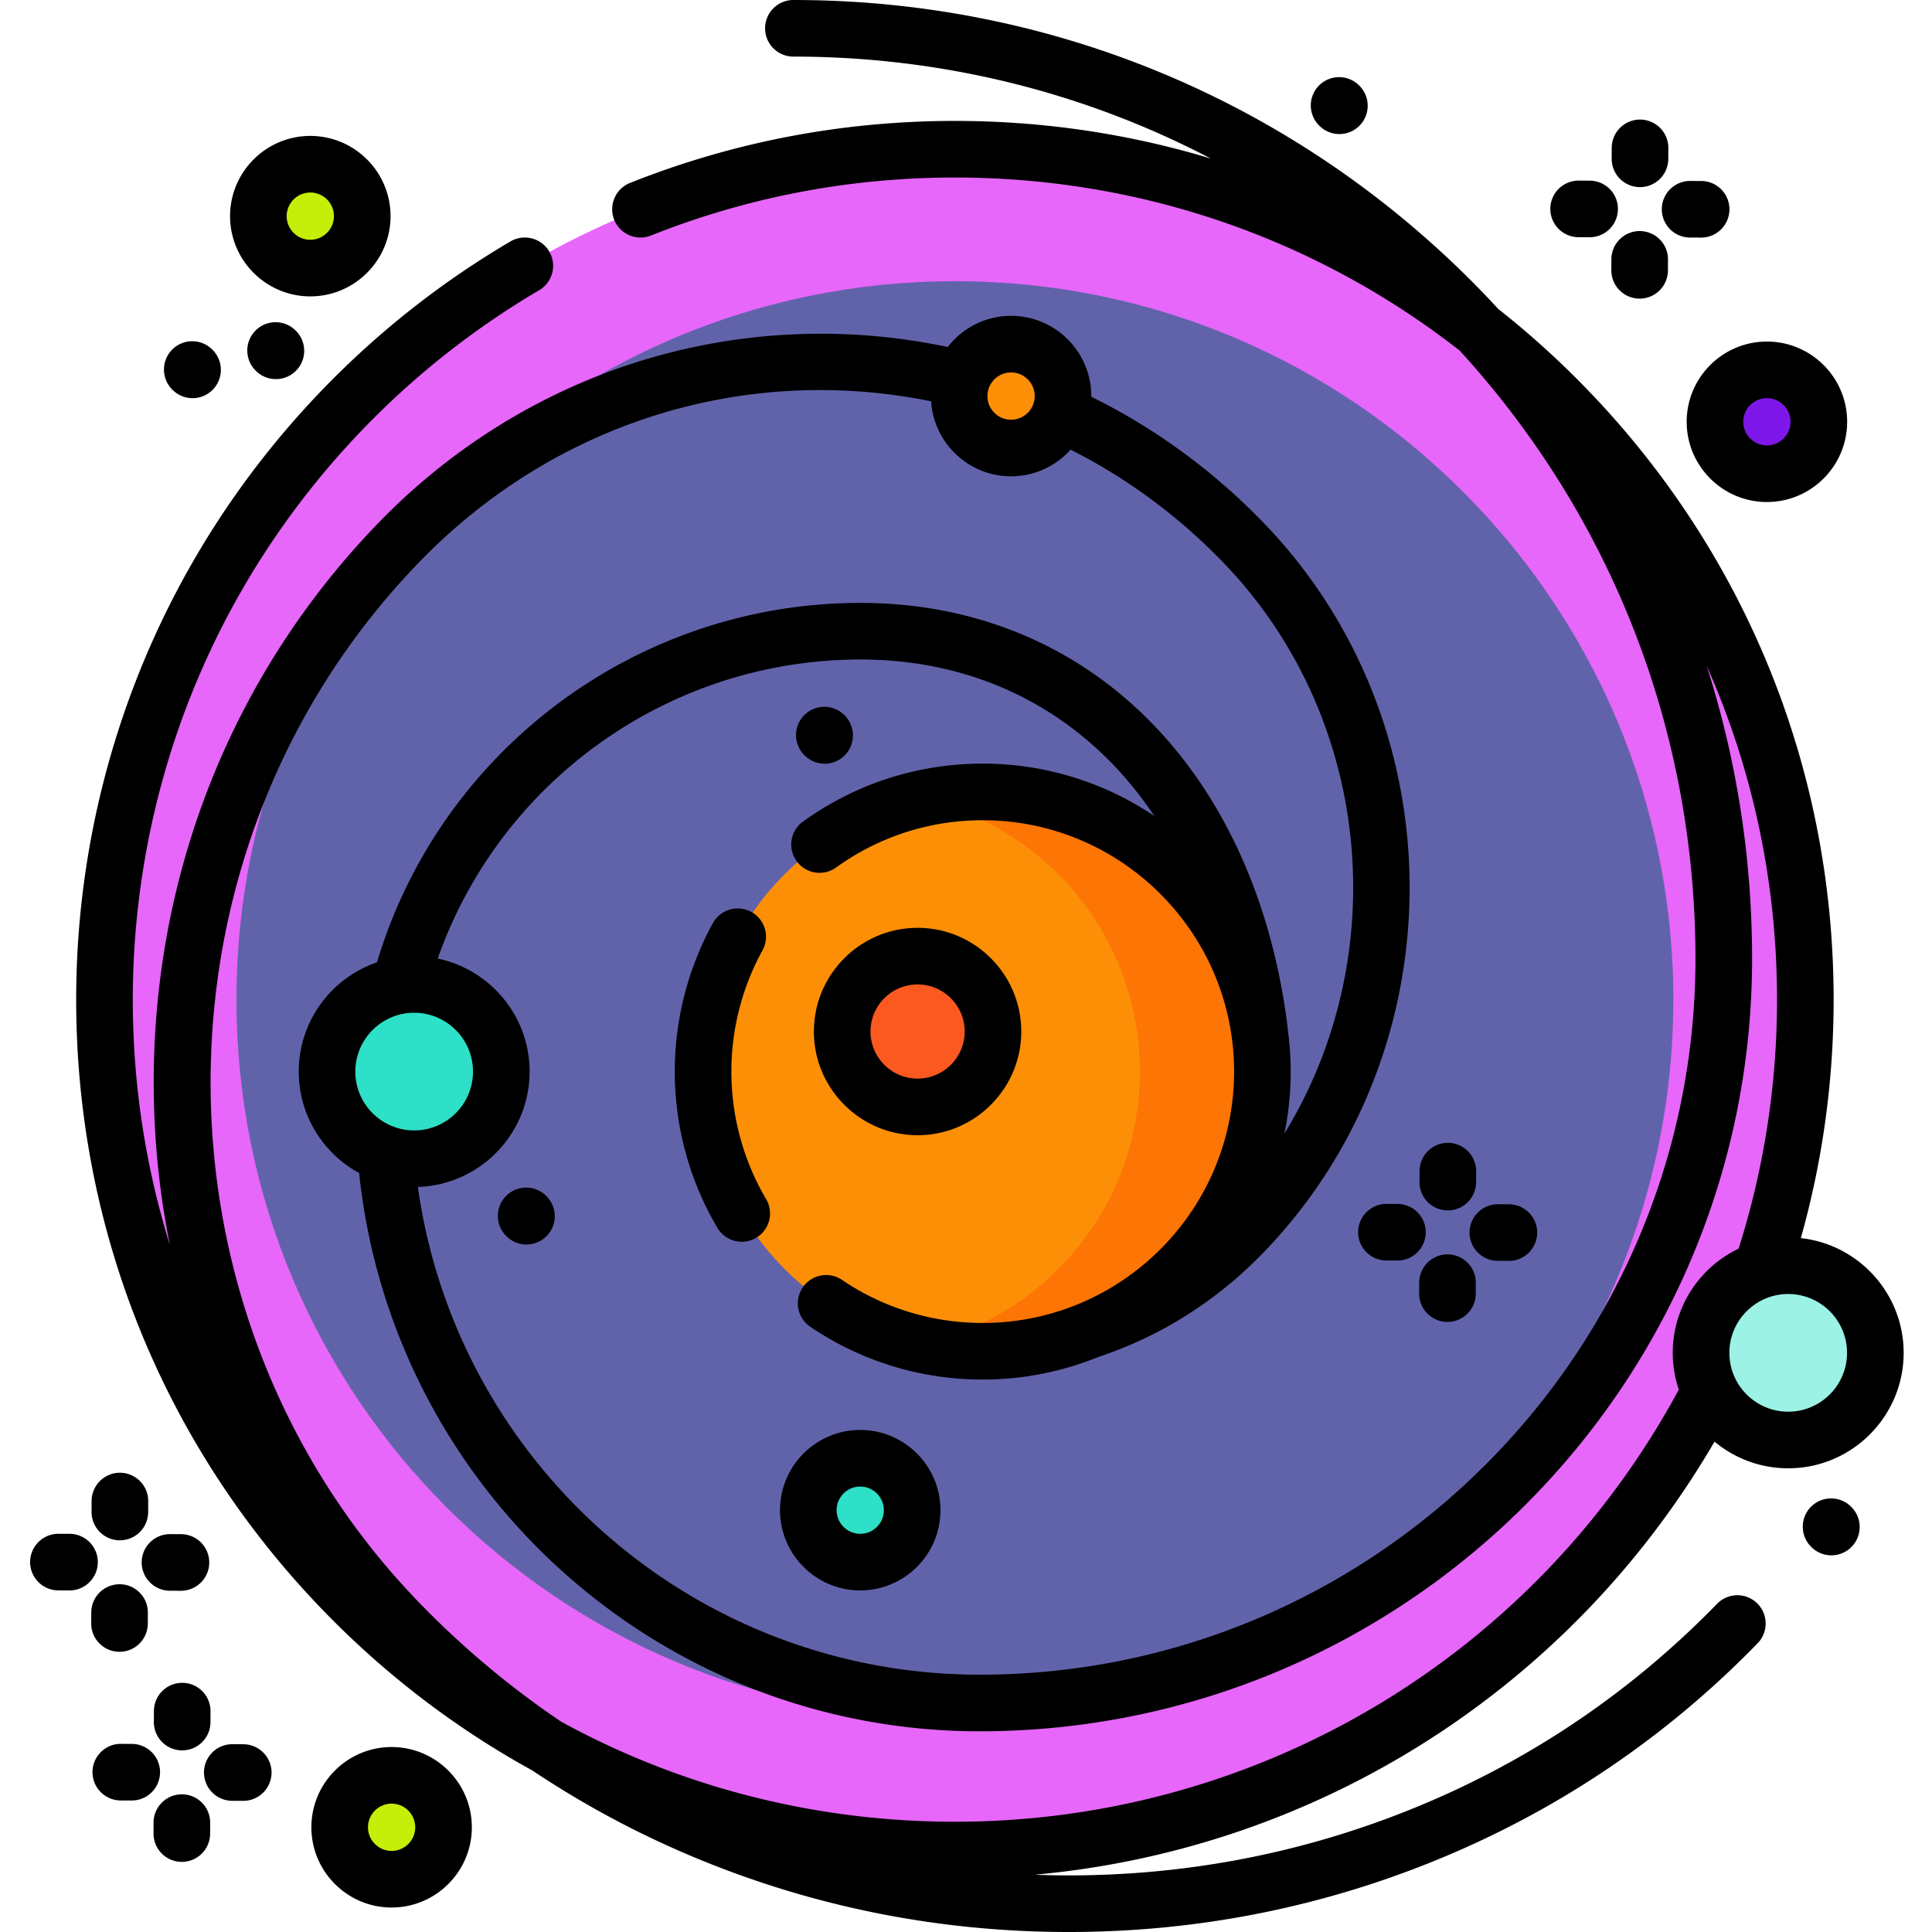 <svg height="512pt" viewBox="-8 0 512 512" width="512pt" xmlns="http://www.w3.org/2000/svg"><path d="M470.43 264.91c0 124.469-100.903 225.371-225.371 225.371-124.465 0-225.368-100.902-225.368-225.37 0-124.466 100.903-225.368 225.368-225.368 124.468 0 225.37 100.902 225.37 225.367zm0 0" fill="#e667f9"/><path d="M435.453 264.91c0 105.152-85.242 190.395-190.394 190.395-105.149 0-190.391-85.243-190.391-190.395 0-105.148 85.242-190.39 190.39-190.39 105.153 0 190.395 85.242 190.395 190.39zm0 0" fill="#6163aa"/><path d="M326.547 283.984c0 40.93-33.18 74.114-74.113 74.114-40.93 0-74.114-33.184-74.114-74.114 0-40.933 33.184-74.113 74.114-74.113 40.933 0 74.113 33.18 74.113 74.113zm0 0" fill="#fd8f07"/><path d="M326.547 283.988c0 40.922-33.18 74.106-74.117 74.106a73.752 73.752 0 0 1-16.227-1.79c33.133-7.394 57.879-36.964 57.879-72.32 0-35.351-24.746-64.933-57.879-72.324a73.752 73.752 0 0 1 16.227-1.793c40.937.004 74.117 33.184 74.117 74.121zm0 0" fill="#fd7504"/><path d="M88 57.281c0 7.598-6.164 13.762-13.766 13.762-7.597 0-13.761-6.164-13.761-13.762 0-7.601 6.164-13.761 13.761-13.761C81.836 43.52 88 49.68 88 57.28zm0 0" fill="#c5ee09"/><path d="M474.012 111.777c0 7.602-6.16 13.762-13.762 13.762s-13.762-6.16-13.762-13.762c0-7.601 6.16-13.761 13.762-13.761s13.762 6.16 13.762 13.761zm0 0" fill="#7e18ea"/><path d="M273.703 104.965c0 7.601-6.16 13.762-13.762 13.762-7.601 0-13.761-6.16-13.761-13.762s6.16-13.762 13.761-13.762c7.602 0 13.762 6.16 13.762 13.762zm0 0" fill="#fd8f07"/><path d="M109.543 484.246c0 7.602-6.16 13.766-13.762 13.766s-13.761-6.164-13.761-13.766c0-7.598 6.16-13.762 13.761-13.762s13.762 6.164 13.762 13.762zm0 0" fill="#c5ee09"/><path d="M233.734 400.215c0 7.601-6.164 13.762-13.761 13.762-7.602 0-13.762-6.16-13.762-13.762s6.16-13.762 13.762-13.762c7.597 0 13.761 6.16 13.761 13.762zm0 0M124.852 283.984c0 12.754-10.336 23.09-23.09 23.09s-23.094-10.336-23.094-23.09 10.34-23.093 23.094-23.093c12.754 0 23.09 10.34 23.09 23.093zm0 0" fill="#2de0c7"/><path d="M488.988 358.52c0 12.753-10.34 23.093-23.093 23.093-12.754 0-23.094-10.34-23.094-23.093 0-12.754 10.34-23.094 23.094-23.094 12.753 0 23.093 10.34 23.093 23.094zm0 0" fill="#9bf2e5"/><path d="M255.148 273.363c0 11.035-8.941 19.98-19.976 19.98s-19.98-8.945-19.98-19.98 8.945-19.976 19.98-19.976 19.976 8.941 19.976 19.976zm0 0" fill="#fc5921"/><path d="M191.129 241.676a7.5 7.5 0 0 0-10.191 2.945c-6.618 11.996-10.118 25.61-10.118 39.363a81.577 81.577 0 0 0 11.29 41.407 7.503 7.503 0 0 0 10.273 2.644c3.566-2.101 4.75-6.7 2.644-10.27a66.537 66.537 0 0 1-9.207-33.785c0-11.226 2.852-22.332 8.25-32.117 2-3.625.684-8.187-2.941-10.187zm0 0M23.813 390.293c-4.106-.031-7.516 3.324-7.536 7.465l-.011 2.902a7.492 7.492 0 0 0 7.464 7.535h.036a7.502 7.502 0 0 0 7.5-7.465l.011-2.902a7.5 7.5 0 0 0-7.465-7.535zm0 0M23.637 437.746h.039a7.499 7.499 0 0 0 7.496-7.465l.015-2.902c.02-4.145-3.324-7.52-7.464-7.535h-.035a7.5 7.5 0 0 0-7.5 7.465l-.016 2.902a7.502 7.502 0 0 0 7.465 7.535zm0 0M39.984 406.57l-2.902-.011h-.035a7.502 7.502 0 0 0-7.5 7.464 7.502 7.502 0 0 0 7.465 7.536l2.906.011h.035a7.5 7.5 0 0 0 7.5-7.465 7.508 7.508 0 0 0-7.469-7.535zm0 0M10.438 406.48l-2.903-.011H7.5a7.5 7.5 0 0 0-.035 15l2.902.011h.035a7.5 7.5 0 1 0 .035-15zm0 0M40.29 445.965a7.502 7.502 0 0 0-7.5 7.465l-.017 2.902a7.502 7.502 0 0 0 7.465 7.535h.04a7.495 7.495 0 0 0 7.495-7.46l.016-2.903a7.503 7.503 0 0 0-7.465-7.54h-.035zm0 0M40.234 475.516h-.039a7.501 7.501 0 0 0-7.5 7.46l-.011 2.903a7.499 7.499 0 0 0 7.46 7.535h.04a7.499 7.499 0 0 0 7.5-7.46l.011-2.903a7.496 7.496 0 0 0-7.46-7.535zm0 0M56.496 462.242l-2.902-.012h-.035a7.502 7.502 0 0 0-7.5 7.465 7.502 7.502 0 0 0 7.464 7.535l2.903.012h.039a7.502 7.502 0 0 0 7.5-7.465 7.505 7.505 0 0 0-7.469-7.535zm0 0M26.95 462.152l-2.903-.011c-4.098-.043-7.516 3.32-7.535 7.46a7.505 7.505 0 0 0 7.46 7.54l2.903.011h.04a7.499 7.499 0 0 0 7.5-7.46 7.5 7.5 0 0 0-7.466-7.54zm0 0M375.734 302.871h-.039a7.5 7.5 0 0 0-7.5 7.465l-.015 2.902a7.499 7.499 0 0 0 7.46 7.535h.04a7.499 7.499 0 0 0 7.5-7.46l.015-2.903a7.505 7.505 0 0 0-7.46-7.539zm0 0M375.637 332.422h-.035a7.502 7.502 0 0 0-7.5 7.465l-.012 2.902a7.5 7.5 0 0 0 7.465 7.535h.035a7.502 7.502 0 0 0 7.5-7.465l.012-2.906a7.491 7.491 0 0 0-7.465-7.531zm0 0M388.93 334.137l2.902.011h.035a7.5 7.5 0 0 0 7.5-7.464 7.5 7.5 0 0 0-7.465-7.536l-2.902-.011h-.035a7.5 7.5 0 1 0-.035 15zm0 0M362.355 319.059l-2.902-.012h-.035a7.5 7.5 0 0 0-7.5 7.465 7.5 7.5 0 0 0 7.465 7.535l2.902.012h.035a7.5 7.5 0 0 0 .035-15zm0 0M426.578 49.59h.035a7.5 7.5 0 0 0 7.5-7.465l.016-2.902a7.5 7.5 0 0 0-7.465-7.535h-.035a7.502 7.502 0 0 0-7.5 7.464l-.016 2.903a7.502 7.502 0 0 0 7.465 7.535zm0 0M426.57 61.234h-.035c-4.125 0-7.476 3.336-7.5 7.465l-.012 2.903a7.497 7.497 0 0 0 7.465 7.535h.035a7.5 7.5 0 0 0 7.5-7.465l.012-2.902a7.5 7.5 0 0 0-7.465-7.536zm0 0M439.863 62.953l2.903.012h.035a7.5 7.5 0 0 0 .035-15l-2.902-.012h-.036a7.5 7.5 0 0 0-7.5 7.465 7.5 7.5 0 0 0 7.465 7.535zm0 0M410.316 62.86l2.903.015h.035a7.5 7.5 0 0 0 .031-15l-2.898-.016h-.04a7.499 7.499 0 0 0-7.495 7.465 7.497 7.497 0 0 0 7.464 7.535zm0 0M74.234 78.543c11.727 0 21.266-9.54 21.266-21.262 0-11.726-9.54-21.261-21.266-21.261-11.722 0-21.261 9.535-21.261 21.261 0 11.723 9.539 21.262 21.261 21.262zm0-27.523c3.454 0 6.266 2.808 6.266 6.261s-2.813 6.262-6.266 6.262-6.261-2.809-6.261-6.262 2.808-6.261 6.261-6.261zm0 0M438.988 111.777c0 11.723 9.535 21.262 21.262 21.262 11.723 0 21.262-9.539 21.262-21.262s-9.54-21.261-21.262-21.261c-11.727 0-21.262 9.539-21.262 21.261zm21.262-6.261c3.453 0 6.262 2.808 6.262 6.261s-2.809 6.262-6.262 6.262-6.262-2.809-6.262-6.262 2.809-6.261 6.262-6.261zm0 0M95.781 462.984c-11.726 0-21.261 9.54-21.261 21.262 0 11.727 9.535 21.266 21.261 21.266 11.723 0 21.262-9.54 21.262-21.266 0-11.723-9.54-21.262-21.262-21.262zm0 27.528c-3.453 0-6.261-2.813-6.261-6.266 0-3.45 2.808-6.262 6.261-6.262s6.262 2.813 6.262 6.262c0 3.453-2.809 6.266-6.262 6.266zm0 0M198.71 400.215c0 11.723 9.536 21.262 21.263 21.262 11.722 0 21.261-9.54 21.261-21.262 0-11.727-9.539-21.262-21.261-21.262-11.727 0-21.262 9.535-21.262 21.262zm27.524 0c0 3.453-2.808 6.262-6.261 6.262s-6.262-2.809-6.262-6.262 2.809-6.262 6.262-6.262 6.261 2.809 6.261 6.262zm0 0"/><path d="M469.242 328.113c5.766-20.484 8.688-41.695 8.688-63.203 0-62.2-24.223-120.68-68.207-164.66a235.707 235.707 0 0 0-20.688-18.39 255.651 255.651 0 0 0-7.129-7.446C333.922 26.426 270.117 0 202.258 0a7.5 7.5 0 1 0 0 15c39.164 0 76.883 9.367 110.62 27.02-21.702-6.57-44.5-9.977-67.82-9.977-29.738 0-58.706 5.531-86.097 16.437a7.502 7.502 0 0 0-4.195 9.743c1.535 3.847 5.894 5.726 9.742 4.191 25.62-10.2 52.722-15.371 80.55-15.371 49.079 0 95.676 16.117 133.755 45.848 40.382 44.144 62.503 100.957 62.503 161.171 0 104.625-85.12 189.747-189.746 189.747-37.468 0-73.355-13.864-101.058-39.043-26.098-23.72-42.918-55.575-47.774-90.215 16.418-.52 29.614-14.028 29.614-30.567 0-14.73-10.465-27.062-24.352-29.953 16.566-47.094 61.375-79.258 112.008-79.258 25.453 0 48.062 9.075 65.394 26.243 4.614 4.57 8.778 9.675 12.504 15.23a81.145 81.145 0 0 0-45.472-13.875c-17.207 0-33.676 5.309-47.63 15.356-3.359 2.421-4.124 7.109-1.702 10.468a7.496 7.496 0 0 0 10.468 1.703c11.387-8.195 24.825-12.527 38.864-12.527 36.73 0 66.613 29.883 66.613 66.613s-29.883 66.614-66.613 66.614c-13.371 0-26.266-3.946-37.29-11.41a7.5 7.5 0 0 0-8.41 12.422c13.516 9.152 29.32 13.988 45.7 13.988a81.12 81.12 0 0 0 30.64-5.993c16.145-5.332 31.031-14.582 43.473-27.375 52.023-53.488 52.023-140.523 0-194.011-13.305-13.684-28.547-24.801-45.352-33.086 0-.059.008-.11.008-.168 0-11.723-9.535-21.262-21.262-21.262-6.824 0-12.89 3.246-16.785 8.258-25.742-5.453-52.597-4.559-77.922 2.66-27.336 7.793-52.441 22.867-72.601 43.598-38.625 39.71-59.899 92.496-59.899 148.629 0 14.656 1.465 29.078 4.293 43.105-6.468-20.781-9.836-42.652-9.836-65.039 0-38.676 10.262-76.66 29.676-109.848 18.852-32.222 45.828-59.246 78.016-78.152a7.498 7.498 0 0 0 2.668-10.266 7.495 7.495 0 0 0-10.266-2.668c-34.394 20.204-63.222 49.083-83.367 83.512-20.758 35.485-31.73 76.086-31.73 117.422 0 62.203 24.222 120.68 68.207 164.664 15.847 15.848 33.585 29.113 52.695 39.625a251.19 251.19 0 0 0 44.531 23.676C208.605 505.566 241.441 512 275.215 512c33.77 0 66.605-6.434 97.586-19.121 32.164-13.172 60.762-32.484 84.992-57.399 2.89-2.968 2.82-7.718-.145-10.605a7.498 7.498 0 0 0-10.605.148c-22.79 23.426-49.68 41.586-79.926 53.973C337.95 490.941 307.027 497 275.215 497c-3.012 0-6.012-.07-9.004-.18 74.879-6.78 142.008-49.28 180.152-114.77 5.305 4.407 12.114 7.063 19.532 7.063 16.87 0 30.593-13.722 30.593-30.593 0-15.739-11.945-28.735-27.246-30.407zm-351.89-44.129c0 8.598-6.993 15.59-15.594 15.59-8.598 0-15.59-6.992-15.59-15.59s6.992-15.593 15.59-15.593c8.601 0 15.594 6.996 15.594 15.593zm142.59-185.28c3.453 0 6.265 2.808 6.265 6.26s-2.812 6.263-6.266 6.263-6.261-2.809-6.261-6.262 2.808-6.262 6.261-6.262zm-14.88 384.077c-37.039 0-72.656-9.191-104.273-26.472-13.441-9.055-25.941-19.504-37.402-31.286-74.106-76.187-74.106-200.16 0-276.347 35.722-36.73 86.015-52.364 135.363-42.324.719 11.078 9.938 19.875 21.191 19.875 6.266 0 11.883-2.739 15.778-7.059 14.808 7.469 28.273 17.371 40.078 29.508 39.996 41.12 45.523 104.465 16.59 151.734a81.603 81.603 0 0 0 .816-28.074c-.008-.223-.008-.441-.035-.664-8.688-67.977-53.106-111.899-113.156-111.899-59.149 0-111.242 38.965-128.114 95.258-12.043 4.114-20.73 15.535-20.73 28.953 0 11.59 6.48 21.7 16.008 26.887 4.215 40.328 23.11 77.602 53.25 104.996 30.469 27.692 69.941 42.945 111.144 42.945 112.899 0 204.75-91.851 204.75-204.75 0-26.746-4.125-52.855-12.035-77.617 12.219 27.489 18.645 57.485 18.645 88.47 0 22.534-3.43 44.722-10.18 65.987-10.309 4.926-17.45 15.453-17.45 27.618 0 3.406.571 6.68 1.602 9.742-38.144 70.66-111.566 114.52-191.84 114.52zm220.833-108.668c-8.598 0-15.594-6.996-15.594-15.593 0-8.598 6.996-15.594 15.594-15.594 8.597 0 15.593 6.996 15.593 15.594 0 8.597-6.996 15.593-15.593 15.593zm0 0"/><path d="M482.559 399.297a7.502 7.502 0 0 0-10.61 0c-2.926 2.926-2.926 7.676 0 10.605l.082.078a7.484 7.484 0 0 0 5.305 2.2 7.504 7.504 0 0 0 5.305-12.805zm0 0M205.219 200.176a7.465 7.465 0 0 0 5.316 2.215c1.914 0 3.824-.73 5.29-2.184a7.497 7.497 0 0 0 .03-10.605l-.078-.082a7.5 7.5 0 0 0-10.605-.032 7.497 7.497 0 0 0-.035 10.606zm0 0M59.762 87.555a7.497 7.497 0 0 0-.063 10.605l.078.078a7.47 7.47 0 0 0 5.336 2.23 7.495 7.495 0 0 0 5.274-2.163 7.5 7.5 0 0 0 .062-10.606l-.082-.082a7.497 7.497 0 0 0-10.605-.062zm0 0M341.637 33.313a7.467 7.467 0 0 0 5.32 2.214c1.91 0 3.82-.726 5.285-2.183a7.497 7.497 0 0 0 .031-10.606l-.078-.082a7.5 7.5 0 0 0-10.605-.031 7.497 7.497 0 0 0-.035 10.605zm0 0M37.715 103.3a7.465 7.465 0 0 0 5.316 2.216 7.484 7.484 0 0 0 5.29-2.18 7.506 7.506 0 0 0 .03-10.61l-.081-.078a7.5 7.5 0 0 0-10.606-.035 7.506 7.506 0 0 0-.031 10.61zm0 0M136.758 316.938a7.5 7.5 0 0 0-10.64 10.574l.081.082a7.465 7.465 0 0 0 5.317 2.215c1.914 0 3.824-.73 5.289-2.184a7.497 7.497 0 0 0 .03-10.605zm0 0M235.172 300.844c15.152 0 27.476-12.328 27.476-27.48 0-15.153-12.324-27.477-27.476-27.477s-27.48 12.324-27.48 27.476c0 15.153 12.328 27.48 27.48 27.48zm0-39.957c6.879 0 12.476 5.597 12.476 12.476 0 6.883-5.597 12.48-12.476 12.48-6.883 0-12.48-5.597-12.48-12.48 0-6.879 5.597-12.476 12.48-12.476zm0 0"/></svg>